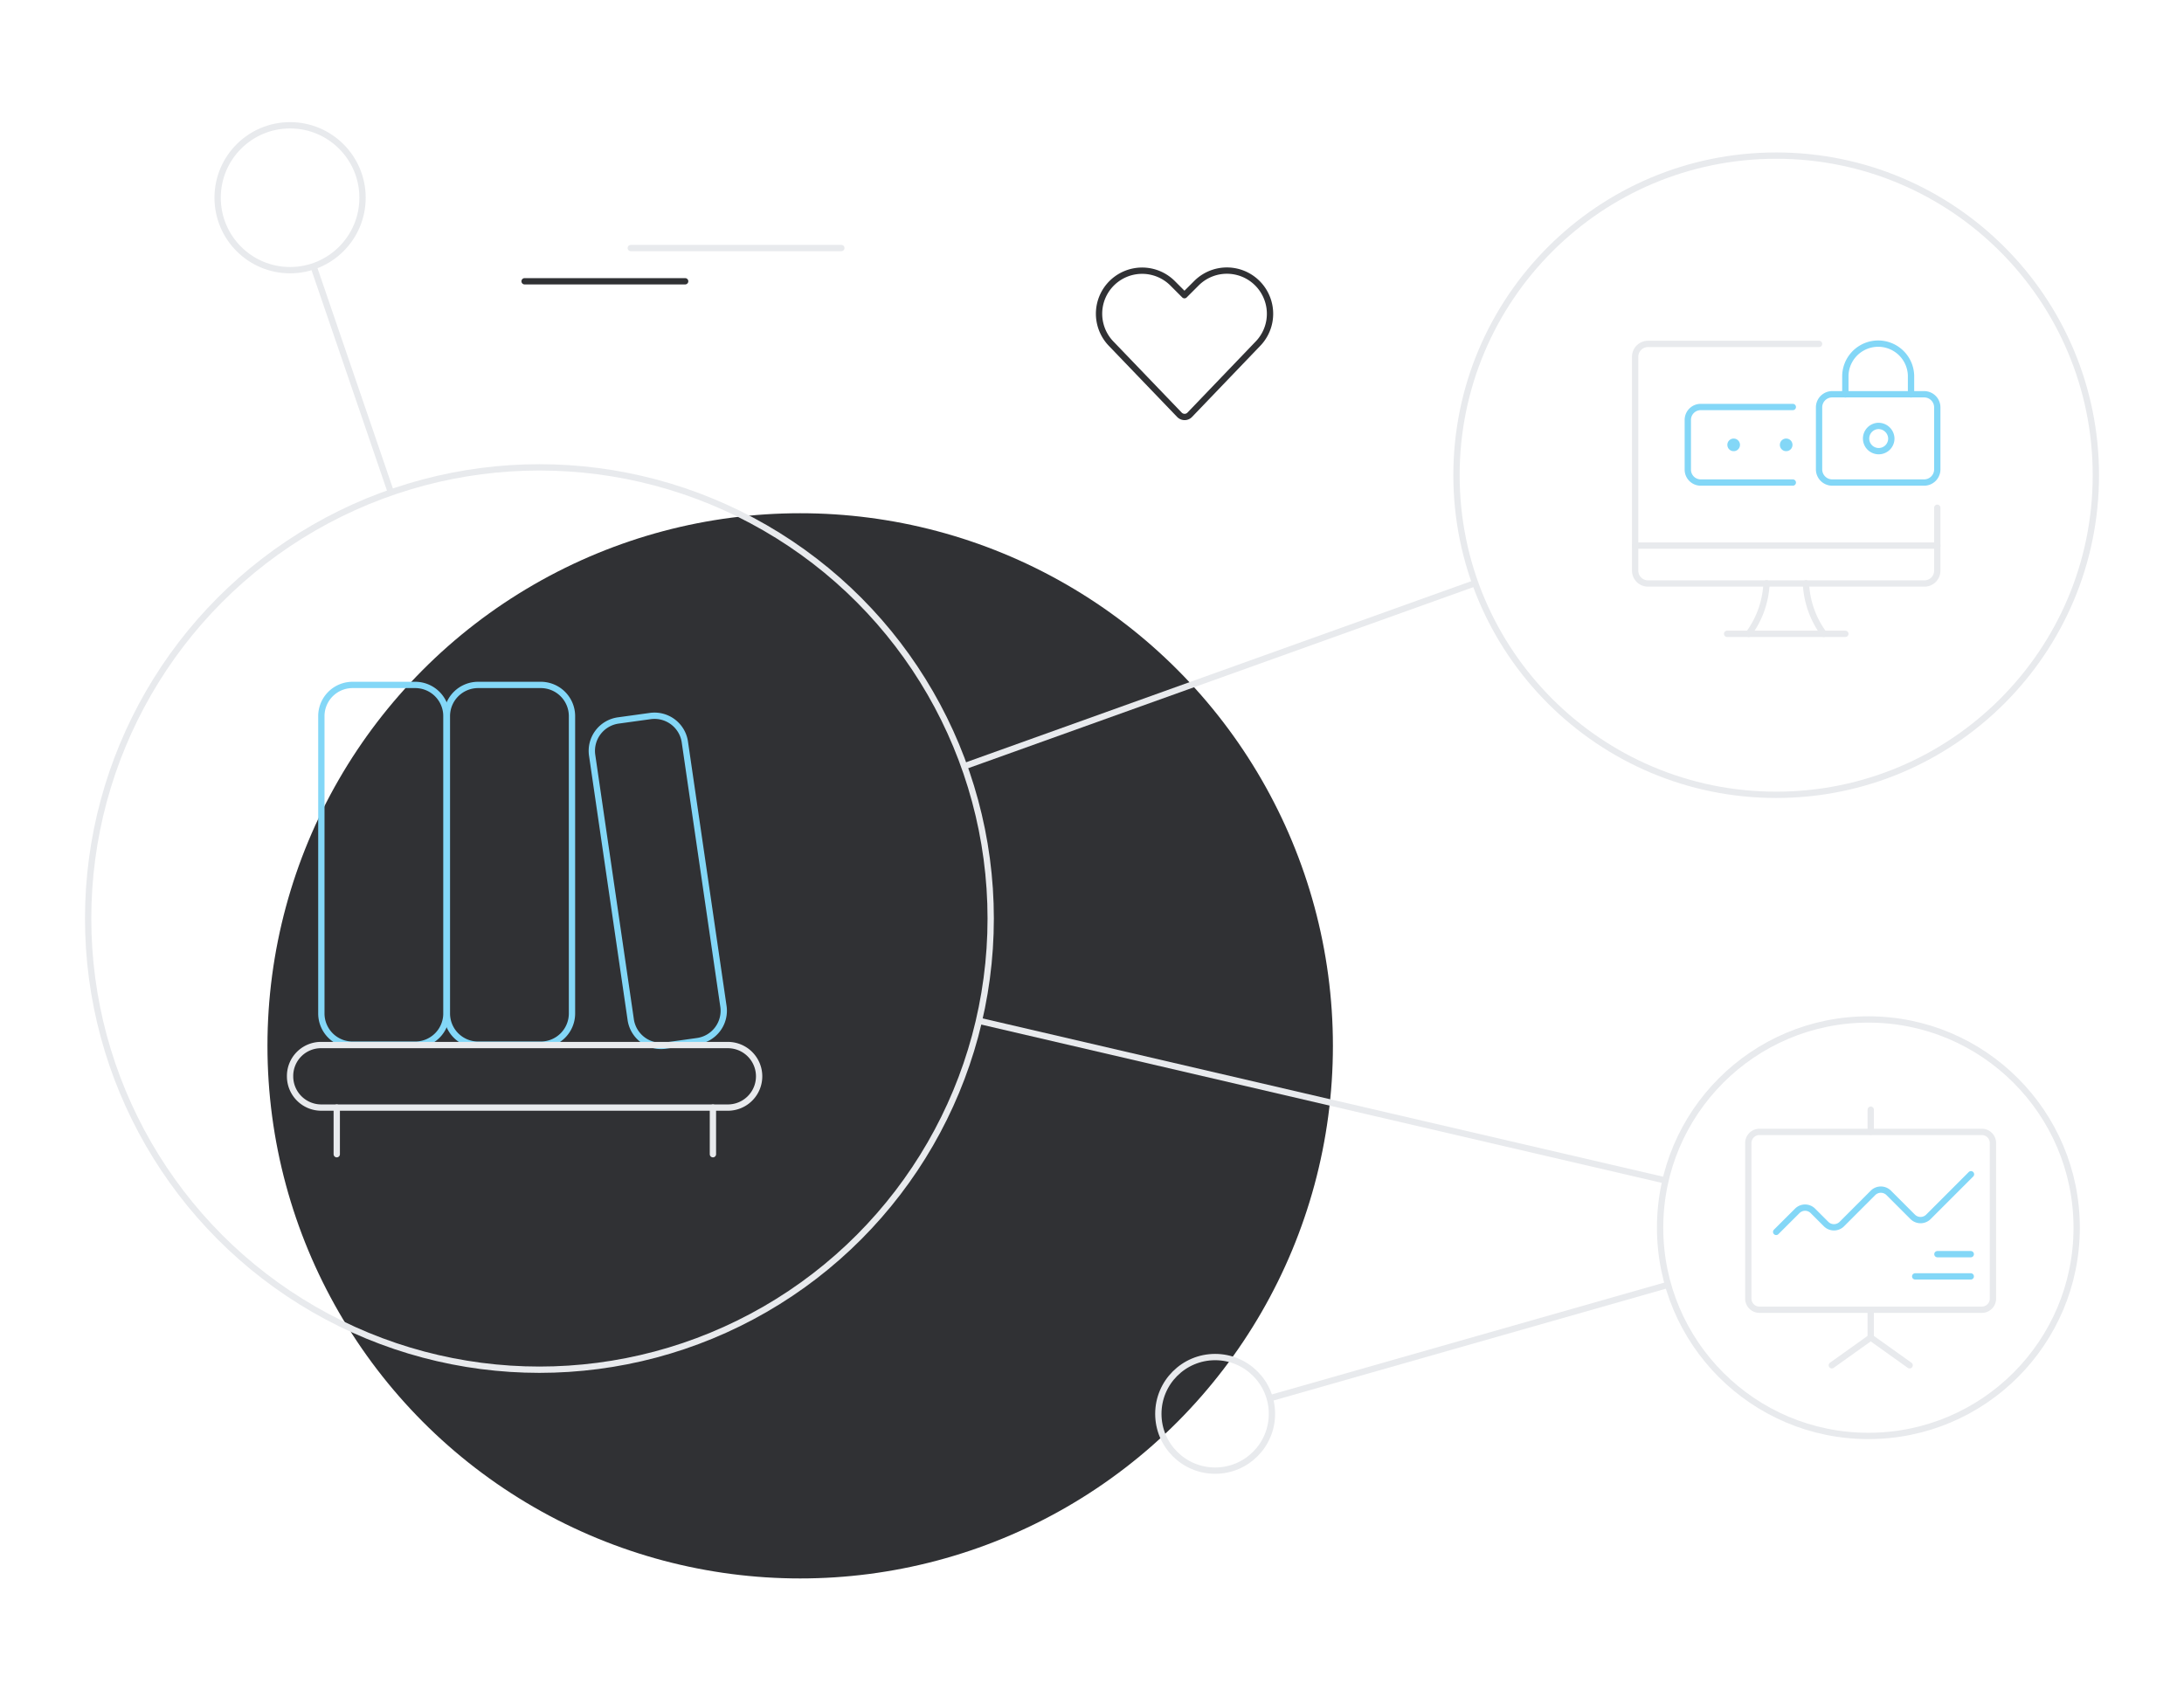 <svg id="b5e9630a-b9cd-40c7-9866-a78855305d3b" data-name="Layer 1" xmlns="http://www.w3.org/2000/svg" viewBox="0 0 692.06 540">
  <defs>
    <style>
      .afed2d62-c7c8-40d2-8a3a-0ded47c3cc55 {
        fill: #303134;
      }

      .ab836c8a-c97c-425f-b867-5f1bf9b3545d, .b7e7e800-c6cf-486c-9feb-6f2b0ece5468, .f3b7cb14-68f1-4807-a42c-6f14b06845e9, .f772363f-08c1-424a-826c-df9601820d61 {
        fill: none;
        stroke-width: 2px;
      }

      .f3b7cb14-68f1-4807-a42c-6f14b06845e9, .f772363f-08c1-424a-826c-df9601820d61 {
        stroke: #E8EAED;
      }

      .f772363f-08c1-424a-826c-df9601820d61 {
        stroke-miterlimit: 10;
      }

      .b7e7e800-c6cf-486c-9feb-6f2b0ece5468 {
        stroke: #83D7F7;
      }

      .ab836c8a-c97c-425f-b867-5f1bf9b3545d, .b7e7e800-c6cf-486c-9feb-6f2b0ece5468, .f3b7cb14-68f1-4807-a42c-6f14b06845e9 {
        stroke-linecap: round;
        stroke-linejoin: round;
      }

      .ab836c8a-c97c-425f-b867-5f1bf9b3545d {
        stroke: #303134;
      }
    </style>
  </defs>
  <circle class="afed2d62-c7c8-40d2-8a3a-0ded47c3cc55" cx="253.56" cy="331.48" r="168.81"/>
  <circle class="f772363f-08c1-424a-826c-df9601820d61" cx="170.93" cy="291.13" r="143"/>
  <circle class="f772363f-08c1-424a-826c-df9601820d61" cx="562.83" cy="150.62" r="101.3"/>
  <circle class="f772363f-08c1-424a-826c-df9601820d61" cx="592.05" cy="389.12" r="66"/>
  <circle class="f772363f-08c1-424a-826c-df9601820d61" cx="91.92" cy="62.67" r="22.96"/>
  <circle class="f772363f-08c1-424a-826c-df9601820d61" cx="385.05" cy="448.12" r="18"/>
  <line class="f772363f-08c1-424a-826c-df9601820d61" x1="310.24" y1="323.55" x2="527.76" y2="374.16"/>
  <line class="f772363f-08c1-424a-826c-df9601820d61" x1="467.45" y1="184.82" x2="305.57" y2="242.86"/>
  <line class="f772363f-08c1-424a-826c-df9601820d61" x1="402.36" y1="443.19" x2="528.56" y2="407.22"/>
  <g id="a124584b-18dc-4239-8af5-e6ecedcdbf1a" data-name="book-library-2">
    <path id="e5d0e1b4-2022-41fa-abc4-25720f71aaf5" data-name="Rectangle-path 16" class="b7e7e800-c6cf-486c-9feb-6f2b0ece5468" d="M101.83,227a9.89,9.89,0,0,1,9.91-9.91h19.81a9.89,9.89,0,0,1,9.91,9.91v94.2a9.89,9.89,0,0,1-9.91,9.91H111.74a9.89,9.89,0,0,1-9.91-9.91Z"/>
    <path id="b6cd486c-a1e8-463f-9ea6-f13092152225" data-name="Rectangle-path 17" class="b7e7e800-c6cf-486c-9feb-6f2b0ece5468" d="M141.61,227a9.89,9.89,0,0,1,9.91-9.91h19.82a9.89,9.89,0,0,1,9.91,9.91v94.2a9.89,9.89,0,0,1-9.91,9.91H151.52a9.89,9.89,0,0,1-9.91-9.91Z"/>
    <path id="bfa13ec1-5dd8-4a7e-b68d-f1b24464bb9a" data-name="Rectangle-path 18" class="b7e7e800-c6cf-486c-9feb-6f2b0ece5468" d="M187.65,239.47A9.73,9.73,0,0,1,196,228.34l9.91-1.37a9.72,9.72,0,0,1,11.13,8.38l12.19,83.53A9.72,9.72,0,0,1,220.88,330L211,331.38A9.72,9.72,0,0,1,199.84,323Z"/>
    <path id="b47d4e25-0499-4e4e-91dc-cdc95c2fe1c9" data-name="Shape 187" class="f3b7cb14-68f1-4807-a42c-6f14b06845e9" d="M91.92,341.14a9.89,9.89,0,0,0,9.91,9.91H230.64a9.91,9.91,0,0,0,0-19.82H101.83A9.79,9.79,0,0,0,91.92,341.14Z"/>
    <path id="bc287cfb-6093-46d9-99a4-b0290df2faf0" data-name="Shape 188" class="f3b7cb14-68f1-4807-a42c-6f14b06845e9" d="M106.71,351.05v14.78"/>
    <path id="ae9a1901-8d21-47a8-95e2-d9c9e94322f8" data-name="Shape 189" class="f3b7cb14-68f1-4807-a42c-6f14b06845e9" d="M225.91,351.05v14.78"/>
  </g>
  <g id="a67ebcdb-2939-4697-8f67-f715479695d4" data-name="Interface-Essential / Password / password-desktop-lock">
    <g id="ad167f16-232e-4183-8379-3391247b7c4f" data-name="Group 107">
      <g id="ed63353d-10ae-4f96-974f-714de9d60cbe" data-name="password-desktop-lock">
        <path id="b24cfc43-2db1-4929-b902-7ddf64b69638" data-name="Shape 670" class="f3b7cb14-68f1-4807-a42c-6f14b06845e9" d="M554.1,200.89a29.15,29.15,0,0,0,5.67-16"/>
        <path id="eb6d0e5f-cd16-4328-ad75-671d9e5c522c" data-name="Shape 671" class="f3b7cb14-68f1-4807-a42c-6f14b06845e9" d="M577.93,200.89a29.15,29.15,0,0,1-5.67-16"/>
        <path id="ab3e6dfd-cc78-499b-adcd-33f2175a03d0" data-name="Shape 672" class="f3b7cb14-68f1-4807-a42c-6f14b06845e9" d="M547.28,200.89h37.47"/>
        <path id="f6d3e960-b418-4c33-9eeb-62b46a8d6190" data-name="Shape 673" class="f3b7cb14-68f1-4807-a42c-6f14b06845e9" d="M518.14,172.92h95.74"/>
        <path id="b180c5a6-612a-4d21-be5e-a32646f082b4" data-name="Shape 674" class="f3b7cb14-68f1-4807-a42c-6f14b06845e9" d="M576.42,109H522.31a4.09,4.09,0,0,0-4.17,4v67.94a4.08,4.08,0,0,0,4.17,4h87.41a4.07,4.07,0,0,0,4.16-4v-20"/>
        <path id="ee64216b-689d-441a-a5aa-98aa0f9da01f" data-name="Shape 675" class="b7e7e800-c6cf-486c-9feb-6f2b0ece5468" d="M568.1,152.94H539a4.09,4.09,0,0,1-4.17-4V133a4.09,4.09,0,0,1,4.17-4H568.1"/>
        <path id="e2e74496-2185-4d70-a04b-cb142635841e" data-name="Rectangle-path 32" class="b7e7e800-c6cf-486c-9feb-6f2b0ece5468" d="M576.42,129.12a4.16,4.16,0,0,1,4.16-4.16h29.14a4.16,4.16,0,0,1,4.16,4.16v19.65a4.17,4.17,0,0,1-4.16,4.17H580.58a4.17,4.17,0,0,1-4.16-4.17Z"/>
        <path id="a84aec62-0def-4bd1-a279-7b20a6d4a5d1" data-name="Shape 676" class="b7e7e800-c6cf-486c-9feb-6f2b0ece5468" d="M595.15,135a4,4,0,1,0,4.17,4A4.08,4.08,0,0,0,595.15,135Z"/>
        <path id="f1411de4-0213-4b79-b41c-73ca332415e5" data-name="Shape 677" class="b7e7e800-c6cf-486c-9feb-6f2b0ece5468" d="M584.75,125v-6a10.41,10.41,0,0,1,20.81,0v6"/>
        <path id="af728071-f71a-493d-b96d-e6ee625207c6" data-name="Shape 678" class="b7e7e800-c6cf-486c-9feb-6f2b0ece5468" d="M549.36,140a1,1,0,1,1-1,1,1,1,0,0,1,1-1"/>
        <path id="aeef69e5-bcee-449e-bee0-d37488aaf449" data-name="Shape 679" class="b7e7e800-c6cf-486c-9feb-6f2b0ece5468" d="M566,140a1,1,0,1,1-1,1,1,1,0,0,1,1-1"/>
      </g>
    </g>
  </g>
  <g id="ad29be59-07d6-441e-a29f-b85ee4d2a48a" data-name="Business-Products / Performances / performance-presentation-graph">
    <g id="f24efdc0-c133-4e0f-936f-fefc003c1acb" data-name="Group 160">
      <g id="b801debb-3492-47eb-a9e7-1b339f32fcc2" data-name="performance-presentation-graph">
        <path id="a43c90ef-c812-42a3-bad5-4938766ddbb7" data-name="Rectangle-path 40" class="f3b7cb14-68f1-4807-a42c-6f14b06845e9" d="M554,362.28a3.53,3.53,0,0,1,3.52-3.52H628a3.52,3.52,0,0,1,3.52,3.52V411.6a3.52,3.52,0,0,1-3.52,3.52H557.56A3.53,3.53,0,0,1,554,411.6Z"/>
        <path id="bd88aef8-e49a-4d0b-aeb8-926c9f5f91ce" data-name="Shape 1165" class="b7e7e800-c6cf-486c-9feb-6f2b0ece5468" d="M562.83,390.45l6.66-6.64a3.5,3.5,0,0,1,5,0l4.15,4.15a3.53,3.53,0,0,0,5,0l9.86-9.87a3.53,3.53,0,0,1,5,0l7.58,7.58a3.53,3.53,0,0,0,5,0l13.48-13.49"/>
        <path id="bd20f83f-84de-415b-982c-16591b057da4" data-name="Shape 1166" class="b7e7e800-c6cf-486c-9feb-6f2b0ece5468" d="M613.92,397.51h10.57"/>
        <path id="b090e4d7-29e3-486c-aabf-5971d20ac804" data-name="Shape 1167" class="b7e7e800-c6cf-486c-9feb-6f2b0ece5468" d="M624.49,404.55H606.88"/>
        <path id="b9268f12-1003-4977-9a8d-810799113886" data-name="Shape 1168" class="f3b7cb14-68f1-4807-a42c-6f14b06845e9" d="M592.79,351.72v7"/>
        <path id="e9a94f1e-4155-4f5c-b5b8-858129beec51" data-name="Shape 1169" class="f3b7cb14-68f1-4807-a42c-6f14b06845e9" d="M592.79,415.12v8.81"/>
        <path id="b702e6dc-9a9a-418c-9565-507762cbf2cb" data-name="Shape 1170" class="f3b7cb14-68f1-4807-a42c-6f14b06845e9" d="M592.79,423.93l-12.33,8.8"/>
        <path id="f4957de9-a62c-47da-a2fa-bb7fb7e8fc6b" data-name="Shape 1171" class="f3b7cb14-68f1-4807-a42c-6f14b06845e9" d="M592.79,423.93l12.33,8.8"/>
      </g>
    </g>
  </g>
  <path id="bf7a466b-5acb-4d7a-8b0f-15bcd4679fc1" data-name="Shape 1452" class="ab836c8a-c97c-425f-b867-5f1bf9b3545d" d="M377,131.47a2.25,2.25,0,0,1-1.63.69,2.29,2.29,0,0,1-1.63-.69L352.26,109.1a13.68,13.68,0,0,1-2.56-15.76h0a13.66,13.66,0,0,1,21.87-3.55l3.76,3.77,3.77-3.77A13.65,13.65,0,0,1,401,93.34h0a13.66,13.66,0,0,1-2.55,15.76Z"/>
  <line class="f772363f-08c1-424a-826c-df9601820d61" x1="123.87" y1="156.06" x2="99.35" y2="84.4"/>
  <line class="f3b7cb14-68f1-4807-a42c-6f14b06845e9" x1="199.88" y1="78.62" x2="266.6" y2="78.62"/>
  <line class="ab836c8a-c97c-425f-b867-5f1bf9b3545d" x1="166.23" y1="89.15" x2="217.11" y2="89.15"/>
</svg>

